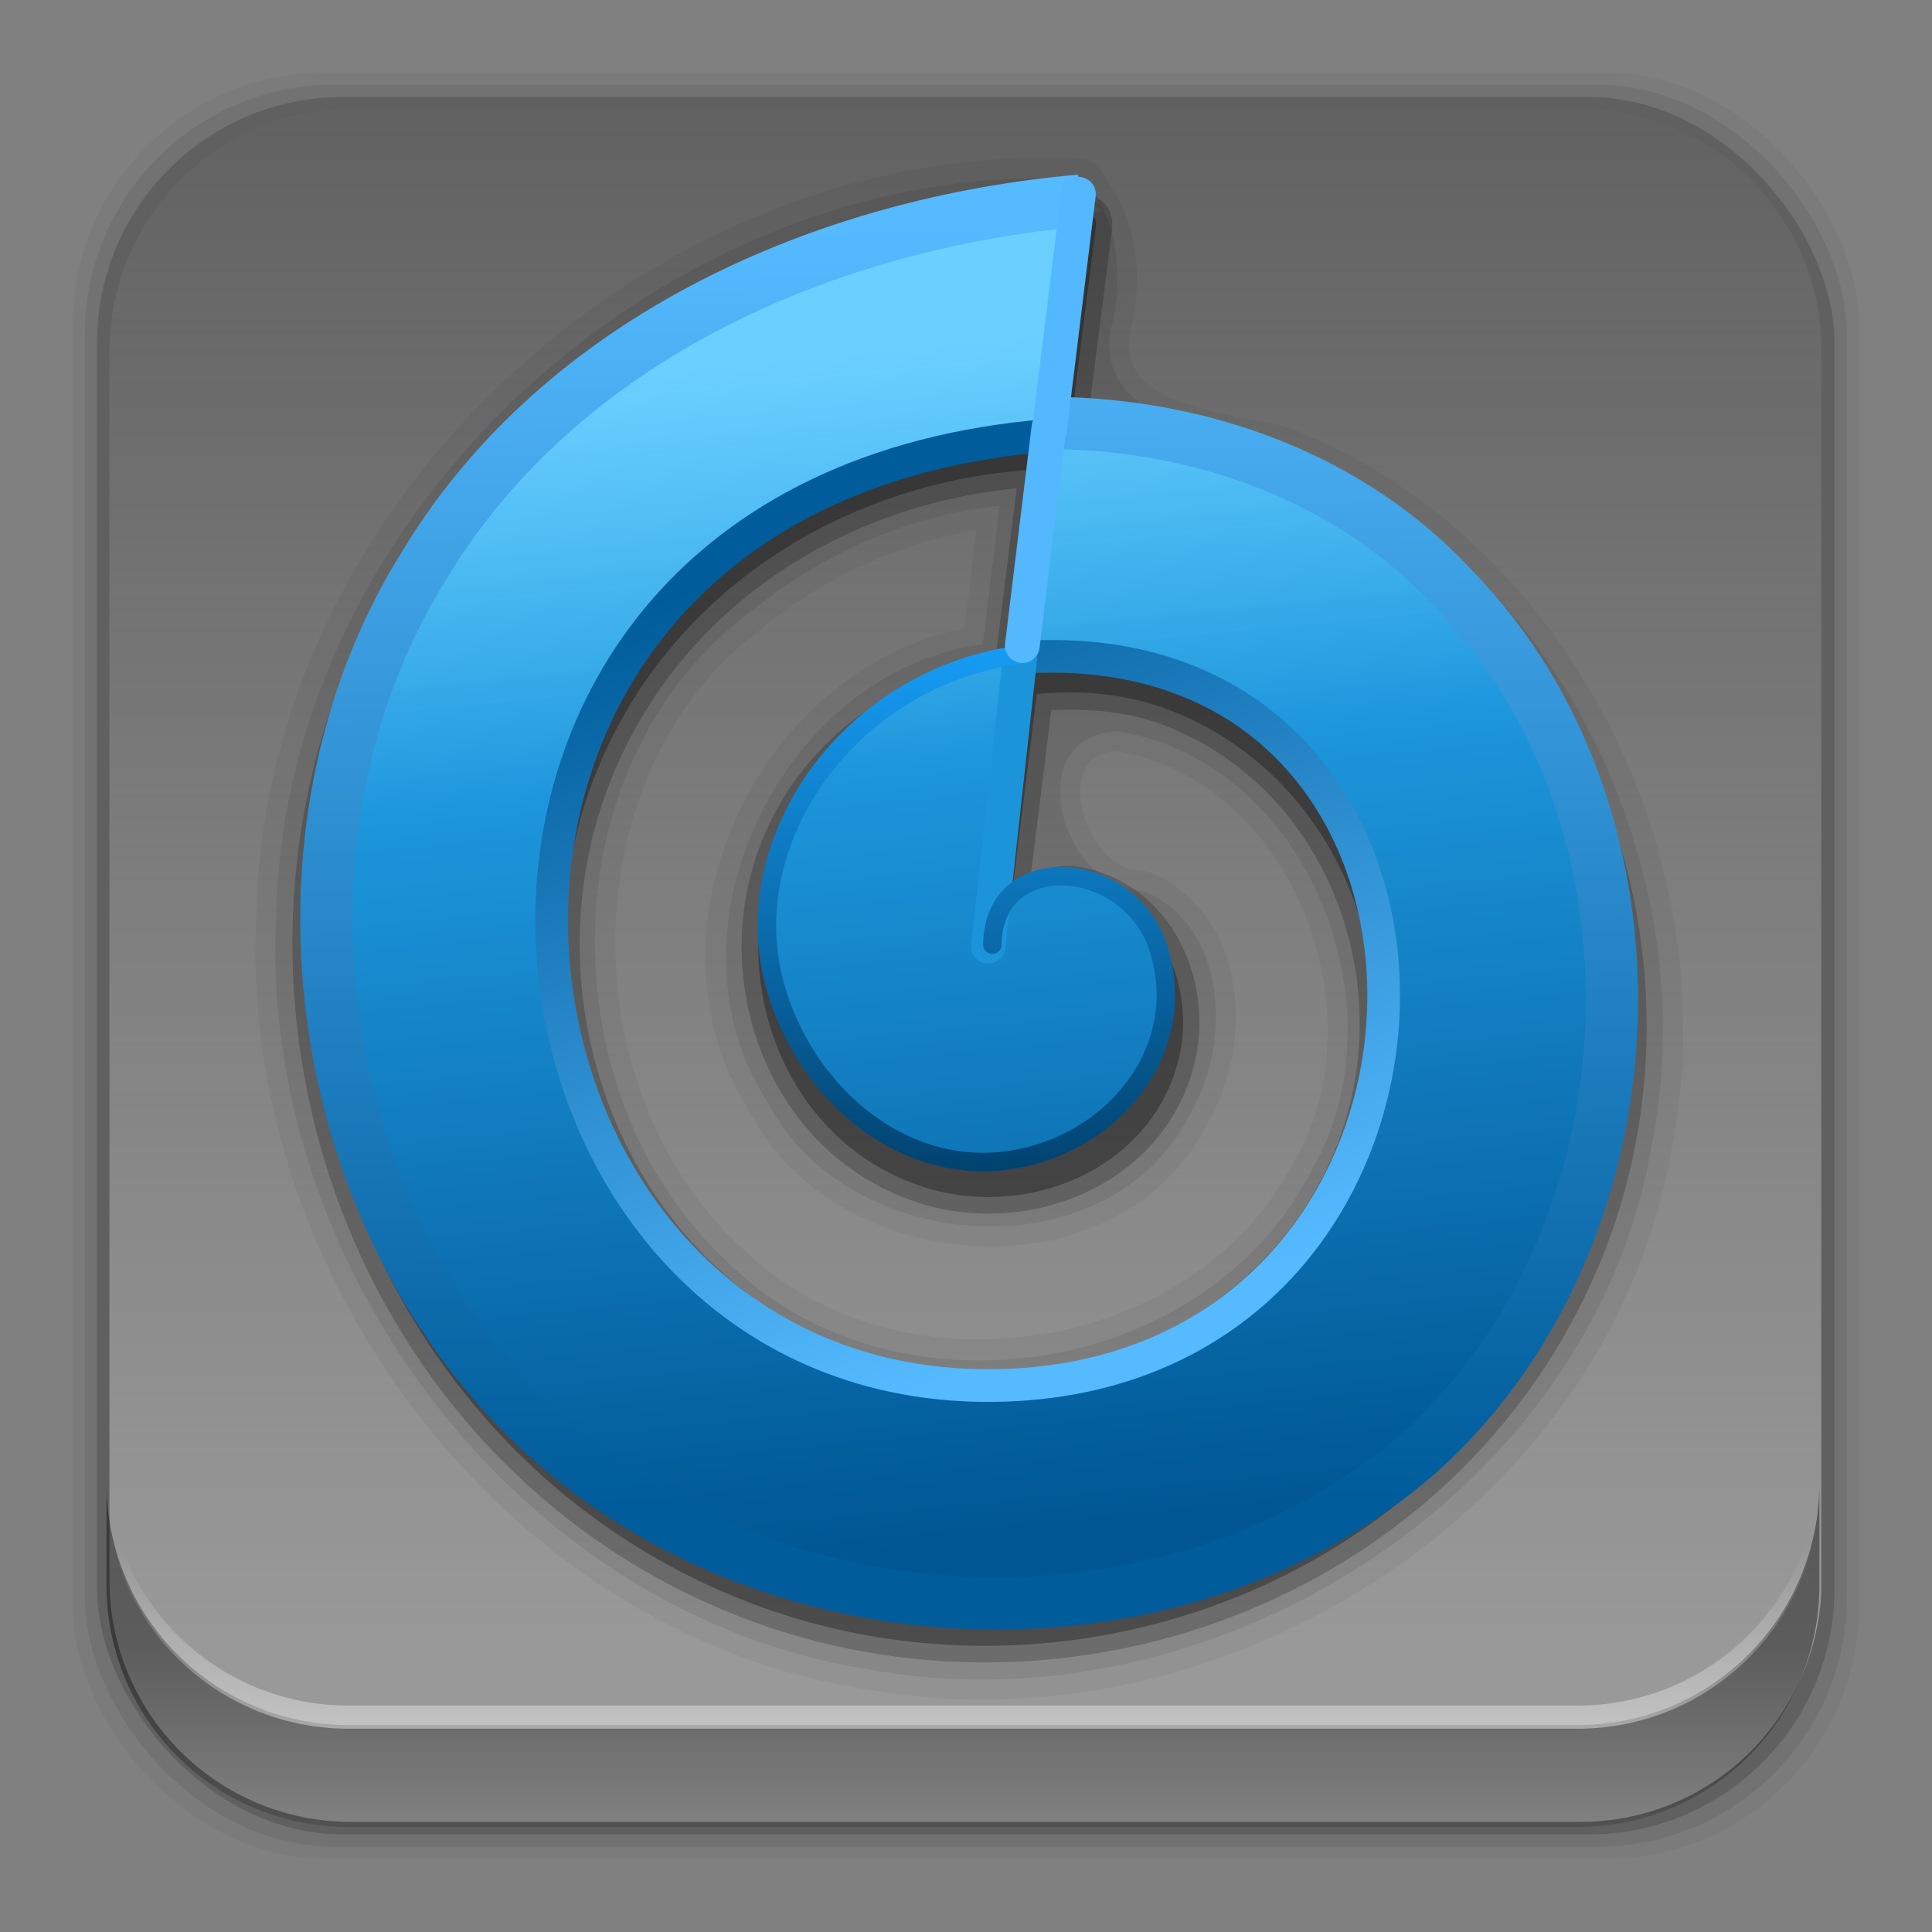 <?xml version="1.0" encoding="UTF-8" standalone="no"?>
<svg
   xmlns:dc="http://purl.org/dc/elements/1.1/"
   xmlns:cc="http://creativecommons.org/ns#"
   xmlns:rdf="http://www.w3.org/1999/02/22-rdf-syntax-ns#"
   xmlns:svg="http://www.w3.org/2000/svg"
   xmlns="http://www.w3.org/2000/svg"
   xmlns:xlink="http://www.w3.org/1999/xlink"
   xmlns:sodipodi="http://sodipodi.sourceforge.net/DTD/sodipodi-0.dtd"
   xmlns:inkscape="http://www.inkscape.org/namespaces/inkscape"
   height="96"
   width="96"
   id="svg1253"
   version="1.1"
   inkscape:version="0.91 r13725"
   sodipodi:docname="covergloobus.svg">
  <rect width="100%" height="100%" fill="#808080" stroke="none"/>
  <sodipodi:namedview
     pagecolor="#ffffff"
     bordercolor="#666666"
     borderopacity="1"
     objecttolerance="10"
     gridtolerance="10"
     guidetolerance="10"
     inkscape:pageopacity="0"
     inkscape:pageshadow="2"
     inkscape:window-width="640"
     inkscape:window-height="480"
     id="namedview1321"
     showgrid="false"
     inkscape:zoom="2.4583333"
     inkscape:cx="48"
     inkscape:cy="48"
     inkscape:current-layer="svg1253" />
  <defs
     id="defs1255">
    <linearGradient
       id="linearGradient3172-2">
      <stop
         stop-color="#005c9b"
         id="stop1258" />
      <stop
         stop-color="#55baff"
         offset="1"
         id="stop1260" />
    </linearGradient>
    <linearGradient
       x1="24"
       x2="20.568"
       y1="42.957"
       y2="7.43"
       gradientUnits="userSpaceOnUse"
       id="linearGradient34517"
       gradientTransform="matrix(1.675,0,0,1.676,8.976,960.73)">
      <stop
         stop-color="#005693"
         id="stop1263" />
      <stop
         stop-color="#1d96dc"
         offset="0.648"
         id="stop1265" />
      <stop
         stop-color="#3cc1ff"
         stop-opacity="0.755"
         offset="1"
         id="stop1267" />
    </linearGradient>
    <linearGradient
       x1="32.793"
       x2="32.369"
       xlink:href="#linearGradient3172-2"
       y1="50.02"
       y2="15.582"
       gradientUnits="userSpaceOnUse"
       id="linearGradient34519"
       gradientTransform="matrix(1.909,0,0,1.843,-16.253,938.44)" />
    <linearGradient
       x1="25.727"
       x2="37.438"
       xlink:href="#linearGradient3172-2"
       y1="18.17"
       y2="51.41"
       gradientUnits="userSpaceOnUse"
       id="linearGradient34521"
       gradientTransform="matrix(1.173,0,0,1.174,9.213,962.32)" />
    <linearGradient
       x2="0"
       y1="45.622"
       y2="20.249"
       gradientUnits="userSpaceOnUse"
       id="linearGradient34523"
       gradientTransform="matrix(1.177,0,0,1.157,9.113,962.68)">
      <stop
         stop-color="#003e69"
         id="stop1272" />
      <stop
         stop-color="#17a3ff"
         offset="1"
         id="stop1274" />
    </linearGradient>
    <linearGradient
       x2="0"
       y1="81.47"
       y2="2.993"
       gradientUnits="userSpaceOnUse"
       id="linearGradient34531">
      <stop
         stop-color="#999"
         id="stop1277" />
      <stop
         stop-color="#999"
         stop-opacity="0"
         offset="1"
         id="stop1279" />
    </linearGradient>
    <linearGradient
       inkscape:collect="always"
       xlink:href="#linearGradient14231"
       id="linearGradient14237"
       x1="50.708"
       y1="81.682"
       x2="50.708"
       y2="96.54"
       gradientUnits="userSpaceOnUse" />
    <linearGradient
       inkscape:collect="always"
       id="linearGradient14231">
      <stop
         style="stop-color:#000000;stop-opacity:1;"
         offset="0"
         id="stop14233" />
      <stop
         style="stop-color:#000000;stop-opacity:0;"
         offset="1"
         id="stop14235" />
    </linearGradient>
    <linearGradient
       inkscape:collect="always"
       xlink:href="#linearGradient14239"
       id="linearGradient14245"
       x1="49.877"
       y1="87.938"
       x2="49.877"
       y2="76.72"
       gradientUnits="userSpaceOnUse" />
    <linearGradient
       inkscape:collect="always"
       id="linearGradient14239">
      <stop
         style="stop-color:#ffffff;stop-opacity:1;"
         offset="0"
         id="stop14241" />
      <stop
         style="stop-color:#ffffff;stop-opacity:0;"
         offset="1"
         id="stop14243" />
    </linearGradient>
  </defs>
  <rect
     style="fill-opacity:0.039"
     id="rect1283"
     width="88.76"
     height="88.76"
     y="3.6"
     rx="12.552"
     x="3.608" />
  <rect
     style="fill-opacity:0.078"
     id="rect1285"
     width="87.55"
     height="87.55"
     y="4.21"
     rx="12.38"
     x="4.216" />
  <rect
     style="fill-opacity:0.157"
     id="rect1287"
     width="86.33"
     height="86.33"
     y="4.82"
     rx="12.208"
     x="4.824" />
  <path
     inkscape:connector-curvature="0"
     style="fill:url(#linearGradient34531)"
     id="path1289"
     d="m 17.469,5.406 c -6.668,0 -12.032,5.395 -12.032,12.063 l 5e-4,61.031 c 0,6.668 5.364,12.031 12.032,12.031 l 61.03,0 c 6.454,0 11.671,-5.036 12,-11.406 l 0,-62.281 c -0.321,-6.377 -5.54,-11.438 -12,-11.438 l -61.031,2e-4 z" />
  <g
     id="g1295"
     transform="translate(-1,-955.86)">
    <path
       style="opacity:0.05;fill-rule:evenodd"
       inkscape:connector-curvature="0"
       id="path1297"
       d="m 54.8,963.75 c -20.759,-1.156 -40.618,16.587 -41.062,37.531 -5.56e-4,0.01 5.46e-4,0.021 0,0.031 -0.932,17.802 12.296,35.608 30.187,38.469 l 0.031,0 c 17.494,3.254 36.895,-8.697 40.062,-26.625 2.983,-14.483 -5.053,-30.753 -19.125,-36.094 a 0.994,0.994 0 0 0 -0.125,-0.031 c -1.684,-0.36 -3.896,-0.66 -5.469,-1.344 -0.787,-0.342 -1.393,-0.755 -1.75,-1.25 -0.352,-0.487 -0.53,-1.054 -0.406,-1.969 0.002,-0.014 -0.002,-0.017 0,-0.031 0.475,-1.849 0.499,-3.968 -0.188,-5.875 -0.097,-0.269 -0.222,-0.423 -0.312,-0.594 a 0.994,0.994 0 0 0 -0.062,-0.156 c 0.017,0.033 0.007,-0.111 -0.125,-0.344 a 0.994,0.994 0 0 0 -0.156,-0.156 0.994,0.994 0 0 0 -0.031,-0.031 0.994,0.994 0 0 0 0,-0.031 0.994,0.994 0 0 0 -0.031,-0.094 c -0.062,-0.096 -0.117,-0.165 -0.156,-0.219 a 0.994,0.994 0 0 0 -0.031,-0.062 0.994,0.994 0 0 0 -0.062,-0.062 c -0.086,-0.141 -0.202,-0.428 -0.562,-0.781 a 0.994,0.994 0 0 0 -0.625,-0.281 z m 0.406,1.938 0,0.156 0,0.094 c -0.013,0.006 -0.018,-0.005 -0.031,0 l -0.094,-0.094 -0.062,-0.031 0.188,-0.125 z m -0.438,0.656 a 0.994,0.994 0 0 0 0.375,0.125 l -0.031,0.125 c -0.104,0.038 -0.194,0.061 -0.25,0.062 -0.022,4.1e-4 -0.044,7e-5 -0.062,0 -0.034,-0.067 -0.021,-0.187 -0.031,-0.312 z m -5.25,15.875 -0.594,4.875 c -10.246,1.976 -16.445,15.093 -10.656,24.031 0.011,0.021 0.02,0.042 0.031,0.063 2.182,4.15 6.748,6.392 11.281,6.594 4.534,0.202 9.176,-1.707 11.406,-6.062 0.004,-0.01 -0.004,-0.023 0,-0.031 0.007,-0.011 0.025,-0.02 0.031,-0.031 1.123,-1.953 1.629,-4.442 1.281,-6.781 -0.351,-2.363 -1.665,-4.622 -4.125,-5.656 a 0.994,0.994 0 0 0 -0.375,-0.094 c -0.69,0.01 -1.324,-0.295 -1.875,-0.875 -0.551,-0.58 -0.983,-1.41 -1.156,-2.219 -0.174,-0.809 -0.083,-1.563 0.188,-2.031 0.263,-0.455 0.663,-0.771 1.594,-0.812 4.302,0.764 7.553,3.943 9.219,7.938 1.682,4.035 1.692,8.837 -0.5,12.531 a 0.994,0.994 0 0 0 -0.031,0.031 c -4.962,9.52 -19.672,11.732 -27.312,4.219 a 0.994,0.994 0 0 0 -0.031,0 c -8.612,-7.885 -8.557,-23.804 1.031,-30.875 a 0.994,0.994 0 0 0 0.031,-0.031 c 3.041,-2.467 6.718,-4.157 10.562,-4.781 z" />
    <path
       style="opacity:0.08;fill-rule:evenodd"
       inkscape:connector-curvature="0"
       id="path1299"
       d="m 54.738,964.75 c -20.166,-1.123 -39.599,16.253 -40.011,36.59 -0.922,17.293 12.02,34.705 29.372,37.462 16.936,3.168 35.875,-8.498 38.936,-25.821 2.881,-13.989 -4.918,-29.837 -18.476,-34.982 -3.215,-0.688 -9.035,-1.14 -8.378,-5.723 0.659,-2.475 0.491,-5.63 -1.443,-7.526 z m 0.062,1.25 c 1.006,-0.247 -0.509,-0.619 0,0 z m 0.438,-0.531 c -1.149,-1.362 0.306,1.375 0,0 z m -0.062,0.594 c 1.056,0.067 -0.034,-0.959 0,0 z m 0.062,0.031 c 0.881,-0.075 -0.692,-0.591 0,0 z m 0.094,0.281 c 0.996,0.202 -0.23,-0.795 0,0 z m 0.719,0.531 -0.413,0.028 0.413,-0.028 z m -5.375,14.094 -0.844,6.875 c -9.967,1.31 -16.241,14.278 -10.673,22.776 3.943,7.617 16.957,8.564 20.99,0.558 2.038,-3.484 1.871,-9.322 -2.339,-11.092 -4.049,0.056 -6.24,-7.785 -1.238,-7.92 9.508,1.573 14.289,13.945 9.525,21.969 -5.298,10.166 -20.716,12.494 -28.872,4.475 -9.098,-8.33 -9.034,-24.932 1.118,-32.418 3.51,-2.847 7.813,-4.784 12.331,-5.222 z" />
    <path
       style="opacity:0.2;fill-rule:evenodd"
       inkscape:connector-curvature="0"
       id="path1301"
       d="m 54.8,965.47 c -15.167,-0.393 -29.649,8.264 -36,22.156 -8.107,17.733 -0.696,39.723 17.312,47.875 16.362,7.407 36.628,0.542 44.062,-16.125 6.697,-15.014 0.336,-33.556 -14.969,-40.281 -3.299,-1.449 -6.766,-1.995 -10.188,-2.094 l 1.25,-9.812 c -1.74e-4,0.002 9.7e-5,-0.095 0,-0.094 -9.6e-5,0.002 1.9e-5,-0.064 0,-0.062 -1.9e-5,0.002 -5.9e-5,-0.095 0,-0.094 5.9e-5,0.002 -1.37e-4,-0.064 0,-0.062 1.37e-4,0.002 -2.14e-4,-0.095 0,-0.094 2.14e-4,0.002 -0.032,-0.064 -0.031,-0.062 2.91e-4,0.002 -3.67e-4,-0.095 0,-0.094 3.67e-4,0.002 -0.032,-0.064 -0.031,-0.062 4.42e-4,0.002 -0.032,-0.064 -0.031,-0.062 5.16e-4,10e-4 -5.88e-4,-0.095 0,-0.094 5.88e-4,10e-4 -0.032,-0.064 -0.031,-0.062 6.59e-4,10e-4 -0.063,-0.064 -0.062,-0.062 7.29e-4,10e-4 -0.032,-0.095 -0.031,-0.094 7.96e-4,0.001 -0.032,-0.064 -0.031,-0.062 8.61e-4,0.001 -0.063,-0.064 -0.062,-0.062 9.24e-4,0.001 -0.032,-0.064 -0.031,-0.062 9.85e-4,0.001 -0.064,-0.064 -0.062,-0.062 10e-4,0.001 -0.064,-0.032 -0.062,-0.031 0.001,10e-4 -0.064,-0.064 -0.062,-0.062 0.001,10e-4 -0.064,-0.063 -0.062,-0.062 0.001,9.4e-4 -0.064,-0.032 -0.062,-0.031 0.001,8.8e-4 -0.064,-0.063 -0.062,-0.062 0.001,8.1e-4 -0.064,-0.032 -0.062,-0.031 0.001,7.5e-4 -0.064,-0.032 -0.062,-0.031 0.001,6.8e-4 -0.064,-0.032 -0.062,-0.031 0.001,6.1e-4 -0.095,-0.032 -0.094,-0.031 0.001,5.3e-4 -0.064,-0.032 -0.062,-0.031 0.002,4.6e-4 -0.095,-0.032 -0.094,-0.031 0.002,3.9e-4 -0.064,-3.1e-4 -0.062,0 0.002,3.1e-4 -0.095,-0.032 -0.094,-0.031 0.002,2.3e-4 -0.064,-1.6e-4 -0.062,0 0.002,1.6e-4 -0.095,-8e-5 -0.094,0 z m -3.281,14.656 -1.031,8.312 c -5.163,1.045 -9.879,4.316 -11.812,9.688 -2.461,6.837 0.692,15.161 7.969,17.5 5.468,1.757 12.151,-0.854 13.688,-6.844 0.526,-2.051 0.261,-4.291 -0.719,-6.156 -0.987,-1.879 -2.807,-3.408 -5.188,-3.719 -0.729,-0.095 -1.456,0.121 -2.188,0.312 l 1,-8.062 c 1.905,-0.106 3.844,0.062 5.625,0.75 8.215,3.176 11.75,13.004 8.5,21.031 -3.882,9.588 -15.429,13.687 -24.812,9.75 -10.944,-4.592 -15.593,-17.872 -10.969,-28.625 3.545,-8.244 11.453,-13.115 19.937,-13.938 z" />
    <path
       style="opacity:0.3;fill-rule:evenodd"
       inkscape:connector-curvature="0"
       id="path1303"
       d="m 54.769,966.28 c -14.841,-0.385 -29.01,8.107 -35.219,21.688 -7.922,17.328 -0.674,38.822 16.906,46.781 15.957,7.224 35.726,0.518 42.969,-15.719 6.516,-14.607 0.31,-32.652 -14.562,-39.187 -3.467,-1.524 -7.122,-2.117 -10.75,-2.125 l 1.344,-10.625 a 0.73,0.73 0 0 0 -0.688,-0.812 z m -2.312,12.906 -1.219,9.875 c -5.168,0.849 -9.878,4.055 -11.781,9.344 -2.314,6.429 0.637,14.252 7.438,16.437 5.057,1.625 11.249,-0.796 12.656,-6.281 0.473,-1.843 0.226,-3.884 -0.656,-5.562 -0.882,-1.679 -2.467,-3.008 -4.562,-3.281 -0.852,-0.111 -1.782,0.02 -2.625,0.375 -0.158,0.067 -0.286,0.199 -0.438,0.281 l 1.25,-10.031 c 2.221,-0.211 4.498,-0.01 6.625,0.812 8.669,3.352 12.383,13.66 8.969,22.094 -4.062,10.035 -16.084,14.295 -25.875,10.188 -11.385,-4.777 -16.205,-18.527 -11.406,-29.688 3.816,-8.876 12.489,-14.027 21.625,-14.562 z" />
    <path
       style="fill:#ffffff;fill-rule:evenodd"
       inkscape:connector-curvature="0"
       id="path1305"
       d="m 50.121,1002.8 c -0.529,-2.303 2.242,-3.638 4.128,-3.391 3.688,0.482 5.436,4.611 4.587,7.92 -1.291,5.032 -7.011,7.296 -11.701,5.789 -6.372,-2.048 -9.166,-9.433 -6.983,-15.498 2.781,-7.726 11.846,-11.058 19.274,-8.186 9.072,3.507 12.94,14.278 9.379,23.076 -4.223,10.431 -16.693,14.844 -26.847,10.584 -11.778,-4.941 -16.729,-19.131 -11.775,-30.654 5.651,-13.141 21.544,-18.639 34.419,-12.981 14.487,6.366 20.525,23.987 14.17,38.232 -7.072,15.854 -26.397,22.439 -41.992,15.379 -17.199,-7.786 -24.323,-28.844 -16.566,-45.81 6.082,-13.303 19.986,-21.674 34.537,-21.297" />
    <path
       inkscape:connector-curvature="0"
       style="fill:url(#linearGradient34517);fill-rule:evenodd"
       id="path1307"
       d="m 50.104,1002.8 c -0.529,-2.303 2.242,-3.638 4.128,-3.391 3.688,0.482 5.436,4.611 4.587,7.92 -1.291,5.032 -7.011,7.296 -11.701,5.789 -6.372,-2.048 -9.166,-9.433 -6.983,-15.498 2.781,-7.726 11.846,-11.058 19.274,-8.186 9.072,3.507 12.94,14.278 9.379,23.076 -4.223,10.431 -16.693,14.844 -26.847,10.584 -11.778,-4.941 -16.729,-19.131 -11.775,-30.654 5.651,-13.141 21.544,-18.639 34.419,-12.981 14.487,6.366 20.525,23.987 14.17,38.232 -7.072,15.854 -26.397,22.439 -41.992,15.379 -17.199,-7.786 -24.323,-28.844 -16.566,-45.81 6.082,-13.303 19.986,-21.674 34.537,-21.297" />
    <path
       inkscape:connector-curvature="0"
       style="fill:none;stroke:url(#linearGradient34519);stroke-width:2.596;stroke-linejoin:round"
       id="path1309"
       d="m 54.681,965.83 c -12.635,1.105 -25.715,6.811 -32.516,17.984 -9.317,14.754 -5.121,36.487 9.552,46.189 11.762,7.832 28.851,7.46 39.693,-1.856 12.077,-10.714 13.102,-31.542 1.724,-43.125 -5.075,-5.449 -12.442,-8.065 -19.787,-8.145" />
    <path
       style="fill:none;stroke:#53b8fd;stroke-width:1.726;stroke-linecap:round;stroke-linejoin:round"
       inkscape:connector-curvature="0"
       id="path1311"
       d="M 54.587,965.51 53.139,977.3" />
    <path
       inkscape:connector-curvature="0"
       style="fill:none;stroke:url(#linearGradient34521);stroke-width:1.624;stroke-linecap:round;stroke-linejoin:round"
       id="path1313"
       d="m 53.004,977.5 c -35.162,2.929 -29.68,48.111 -2.08,47.195 24.538,-0.842 25.181,-37.184 1.411,-36.202" />
    <path
       style="fill:none;stroke:#1c94da;stroke-width:1.704;stroke-linecap:round;stroke-linejoin:round"
       inkscape:connector-curvature="0"
       id="path1315"
       d="m 51.677,988.6 -1.572,14.289" />
    <path
       inkscape:connector-curvature="0"
       style="fill:none;stroke:url(#linearGradient34523);stroke-width:0.918;stroke-linecap:round;stroke-linejoin:round"
       id="path1317"
       d="m 50.311,1002.8 c 0.039,-4.702 6.574,-4.349 8.171,-0.047 1.639,4.646 -1.421,9.099 -5.967,10.454 -5.958,1.776 -11.455,-2.685 -13.024,-8.446 -1.953,-7.171 3.748,-15.375 12.438,-16.403" />
    <path
       style="fill:none;stroke:#53b8fd;stroke-width:1.726;stroke-linecap:round;stroke-linejoin:round"
       inkscape:connector-curvature="0"
       id="path1319"
       d="m 53.121,977.1 -1.322,10.84" />
  </g>
  <g
     id="g14291">
    <path
       d="m 5.292,73.685 0,5.066 c 0,6.668 5.365,12.032 12.032,12.032 l 61.049,0 c 6.668,0 12.032,-5.364 12.032,-12.032 l 0,-5.066 c 0,6.668 -5.364,12.032 -12.032,12.032 l -61.049,0 c -6.668,0 -12.032,-5.364 -12.032,-12.032 z"
       id="path64"
       inkscape:connector-curvature="0"
       style="opacity:0.4;fill:url(#linearGradient14237);fill-opacity:1" />
    <path
       inkscape:connector-curvature="0"
       id="path14214"
       d="m 5.293,72.718 0,1.15 c 0,6.668 5.363,12.031 12.031,12.031 l 61.049,0 c 6.668,0 12.031,-5.363 12.031,-12.031 l 0,-1.15 c 0,6.668 -5.364,12.031 -12.031,12.031 l -61.049,0 c -6.668,0 -12.031,-5.364 -12.031,-12.031 z"
       style="opacity:0.5;fill:url(#linearGradient14245);fill-opacity:1" />
  </g>
</svg>
